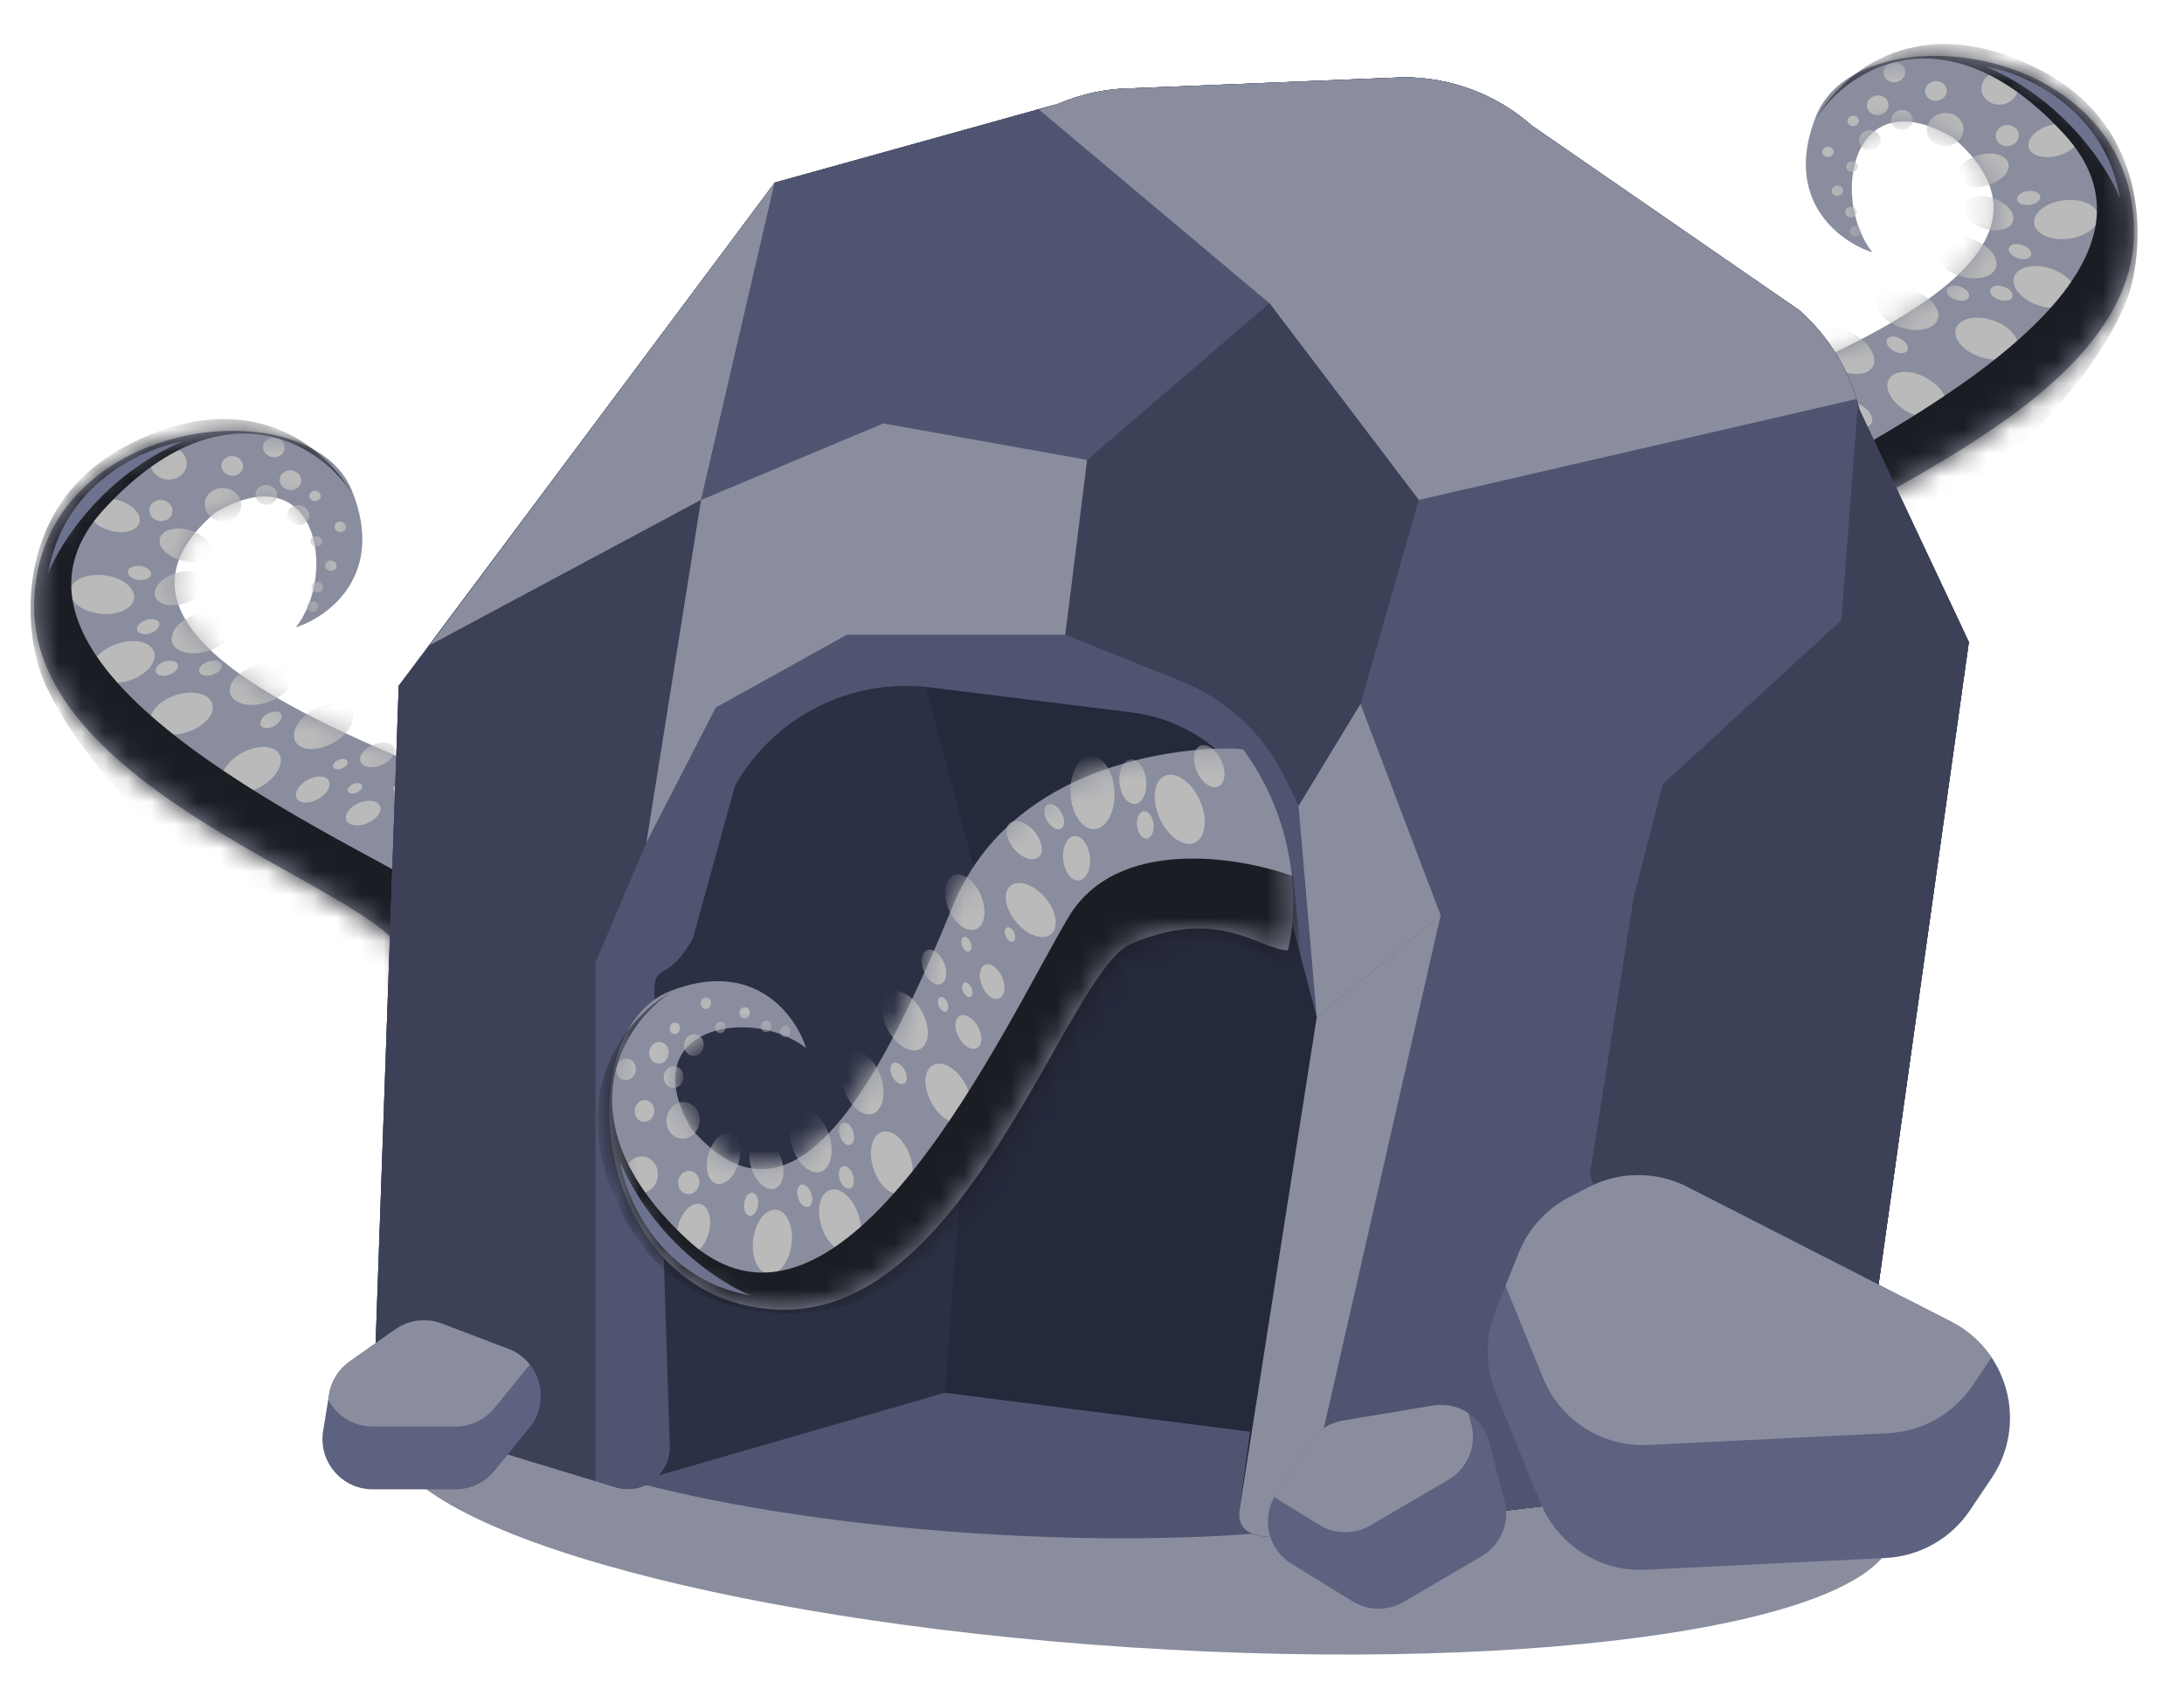 <svg width="94" height="73" viewBox="0 0 94 73" fill="none" xmlns="http://www.w3.org/2000/svg">
<g id="Group 119">
<g id="Group 117">
<g id="B1">
<path id="Vector 6" d="M25.661 45.755C22.284 48.255 18.503 48.099 17.034 47.709C17.078 46.45 18.92 44.719 17.278 40.95C16.085 38.213 1.337 34.031 1.469 25.996C1.603 17.882 13.341 16.604 15.153 21.123C16.603 24.738 14.146 26.543 12.737 26.994C14.567 24.63 13.603 19.502 9.254 22.064C3.975 26.612 11.728 30.377 18.894 33.289C26.06 36.2 25.806 45.525 25.661 45.755Z" fill="#898D9E"/>
<g id="Mask group">
<mask id="mask0_45_25631" style="mask-type:alpha" maskUnits="userSpaceOnUse" x="1" y="18" width="25" height="30">
<path id="Vector 12" d="M25.661 45.755C22.284 48.255 18.503 48.099 17.034 47.709C17.078 46.45 18.92 44.718 17.278 40.95C16.085 38.213 1.337 34.03 1.469 25.996C1.603 17.882 13.341 16.604 15.153 21.122C16.603 24.738 14.146 26.543 12.737 26.993C14.567 24.629 13.603 19.502 9.254 22.064C3.975 26.612 11.728 30.376 18.894 33.288C26.06 36.2 25.806 45.525 25.661 45.755Z" fill="#5C2095"/>
</mask>
<g mask="url(#mask0_45_25631)">
<ellipse id="Ellipse 9" cx="24.943" cy="44.29" rx="0.961" ry="0.577" transform="rotate(-24.417 24.943 44.29)" fill="#BABABA"/>
<ellipse id="Ellipse 11" cx="24.26" cy="41.004" rx="0.961" ry="0.577" transform="rotate(-6.192 24.26 41.004)" fill="#BABABA"/>
<ellipse id="Ellipse 14" cx="20.956" cy="38.598" rx="0.961" ry="0.577" transform="rotate(-6.192 20.956 38.598)" fill="#BABABA"/>
<ellipse id="Ellipse 16" cx="21.727" cy="36.339" rx="0.961" ry="0.577" transform="rotate(-40.447 21.727 36.339)" fill="#BABABA"/>
<ellipse id="Ellipse 17" cx="18.72" cy="36.637" rx="1.359" ry="0.815" transform="rotate(-40.447 18.72 36.637)" fill="#BABABA"/>
<ellipse id="Ellipse 18" cx="19.041" cy="33.796" rx="1.257" ry="0.754" transform="rotate(-22.769 19.041 33.796)" fill="#BABABA"/>
<ellipse id="Ellipse 19" cx="15.63" cy="34.988" rx="0.786" ry="0.472" transform="rotate(-22.769 15.63 34.988)" fill="#BABABA"/>
<ellipse id="Ellipse 23" cx="15.276" cy="33.923" rx="0.331" ry="0.199" transform="rotate(-22.769 15.276 33.923)" fill="#BABABA"/>
<ellipse id="Ellipse 24" cx="14.646" cy="32.882" rx="0.331" ry="0.199" transform="rotate(-22.769 14.646 32.882)" fill="#BABABA"/>
<ellipse id="Ellipse 25" cx="17.66" cy="35.749" rx="0.331" ry="0.199" transform="rotate(-22.769 17.66 35.749)" fill="#BABABA"/>
<ellipse id="Ellipse 26" cx="17.235" cy="33.873" rx="0.331" ry="0.199" transform="rotate(-22.769 17.235 33.873)" fill="#BABABA"/>
<ellipse id="Ellipse 20" cx="16.246" cy="32.482" rx="0.786" ry="0.472" transform="rotate(-22.769 16.246 32.482)" fill="#BABABA"/>
<ellipse id="Ellipse 21" cx="13.46" cy="33.974" rx="0.786" ry="0.472" transform="rotate(-28.912 13.46 33.974)" fill="#BABABA"/>
<ellipse id="Ellipse 22" cx="13.931" cy="31.241" rx="1.388" ry="0.833" transform="rotate(-28.912 13.931 31.241)" fill="#BABABA"/>
<ellipse id="Ellipse 29" cx="11.234" cy="29.431" rx="1.388" ry="0.833" transform="rotate(-18.205 11.234 29.431)" fill="#BABABA"/>
<ellipse id="Ellipse 32" cx="8.732" cy="27.211" rx="1.388" ry="0.833" transform="rotate(-18.205 8.732 27.211)" fill="#BABABA"/>
<ellipse id="Ellipse 38" cx="7.75" cy="25.312" rx="1.126" ry="0.676" transform="rotate(-18.205 7.75 25.312)" fill="#BABABA"/>
<ellipse id="Ellipse 39" cx="7.967" cy="23.463" rx="1.126" ry="0.676" transform="rotate(15.503 7.967 23.463)" fill="#BABABA"/>
<ellipse id="Ellipse 40" cx="4.917" cy="22.182" rx="1.126" ry="0.676" transform="rotate(15.503 4.917 22.182)" fill="#BABABA"/>
<ellipse id="Ellipse 27" cx="10.81" cy="33.131" rx="1.388" ry="0.833" transform="rotate(-28.912 10.81 33.131)" fill="#BABABA"/>
<ellipse id="Ellipse 30" cx="7.816" cy="30.708" rx="1.388" ry="0.833" transform="rotate(-18.205 7.816 30.708)" fill="#BABABA"/>
<ellipse id="Ellipse 33" cx="5.314" cy="28.488" rx="1.388" ry="0.833" transform="rotate(-18.205 5.314 28.488)" fill="#BABABA"/>
<ellipse id="Ellipse 36" cx="4.392" cy="25.582" rx="1.388" ry="0.833" transform="rotate(6.931 4.392 25.582)" fill="#BABABA"/>
<ellipse id="Ellipse 28" cx="11.664" cy="30.977" rx="0.502" ry="0.301" transform="rotate(-28.912 11.664 30.977)" fill="#BABABA"/>
<ellipse id="Ellipse 31" cx="9.055" cy="28.751" rx="0.502" ry="0.301" transform="rotate(-18.205 9.055 28.751)" fill="#BABABA"/>
<ellipse id="Ellipse 34" cx="7.179" cy="28.755" rx="0.502" ry="0.301" transform="rotate(-18.205 7.179 28.755)" fill="#BABABA"/>
<ellipse id="Ellipse 35" cx="6.379" cy="26.965" rx="0.502" ry="0.301" transform="rotate(-18.205 6.379 26.965)" fill="#BABABA"/>
<ellipse id="Ellipse 37" cx="6.003" cy="24.655" rx="0.502" ry="0.301" transform="rotate(6.931 6.003 24.655)" fill="#BABABA"/>
<ellipse id="Ellipse 41" cx="6.926" cy="21.971" rx="0.502" ry="0.455" transform="rotate(6.931 6.926 21.971)" fill="#BABABA"/>
<ellipse id="Ellipse 42" cx="7.251" cy="19.925" rx="0.787" ry="0.714" transform="rotate(6.931 7.251 19.925)" fill="#BABABA"/>
<ellipse id="Ellipse 43" cx="9.598" cy="21.714" rx="0.787" ry="0.714" transform="rotate(6.931 9.598 21.714)" fill="#BABABA"/>
<ellipse id="Ellipse 44" cx="9.996" cy="20.05" rx="0.467" ry="0.424" transform="rotate(6.931 9.996 20.05)" fill="#BABABA"/>
<ellipse id="Ellipse 45" cx="11.786" cy="19.251" rx="0.467" ry="0.424" transform="rotate(6.931 11.786 19.251)" fill="#BABABA"/>
<ellipse id="Ellipse 46" cx="11.46" cy="21.296" rx="0.467" ry="0.424" transform="rotate(6.931 11.46 21.296)" fill="#BABABA"/>
<ellipse id="Ellipse 47" cx="12.501" cy="20.666" rx="0.467" ry="0.424" transform="rotate(6.931 12.501 20.666)" fill="#BABABA"/>
<ellipse id="Ellipse 48" cx="12.841" cy="22.166" rx="0.467" ry="0.424" transform="rotate(6.931 12.841 22.166)" fill="#BABABA"/>
<ellipse id="Ellipse 49" cx="13.556" cy="21.342" rx="0.248" ry="0.224" transform="rotate(6.931 13.556 21.342)" fill="#BABABA"/>
<ellipse id="Ellipse 50" cx="14.646" cy="22.672" rx="0.248" ry="0.224" transform="rotate(6.931 14.646 22.672)" fill="#BABABA"/>
<ellipse id="Ellipse 51" cx="13.605" cy="23.302" rx="0.248" ry="0.224" transform="rotate(6.931 13.605 23.302)" fill="#BABABA"/>
<ellipse id="Ellipse 52" cx="14.235" cy="24.343" rx="0.248" ry="0.224" transform="rotate(6.931 14.235 24.343)" fill="#BABABA"/>
<ellipse id="Ellipse 53" cx="13.655" cy="25.263" rx="0.248" ry="0.224" transform="rotate(6.931 13.655 25.263)" fill="#BABABA"/>
<ellipse id="Ellipse 54" cx="13.45" cy="26.098" rx="0.248" ry="0.224" transform="rotate(6.931 13.45 26.098)" fill="#BABABA"/>
<ellipse id="Ellipse 12" cx="22.405" cy="41.55" rx="0.593" ry="0.356" transform="rotate(-6.192 22.405 41.55)" fill="#BABABA"/>
<ellipse id="Ellipse 15" cx="22.743" cy="37.628" rx="0.593" ry="0.356" transform="rotate(-30.115 22.743 37.628)" fill="#BABABA"/>
<ellipse id="Ellipse 10" cx="23.084" cy="43.029" rx="1.576" ry="0.946" transform="rotate(-24.417 23.084 43.029)" fill="#BABABA"/>
<ellipse id="Ellipse 13" cx="23.786" cy="39.269" rx="1.576" ry="0.946" transform="rotate(-3.217 23.786 39.269)" fill="#BABABA"/>
<path id="Vector 11" d="M18.434 38.272C21.897 40.327 21.071 45.561 20.225 47.922L15.409 48.421C17.371 46.925 19.559 43.064 12.62 39.588C5.681 36.112 2.455 30.981 1.71 28.849C1.097 27.016 0.517 21.666 5.612 19.093C10.708 16.519 13.977 19.17 15.174 21.265C13.656 18.914 9.411 16.537 4.477 21.913C-1.691 28.634 14.106 35.703 18.434 38.272Z" fill="#1B1D24"/>
</g>
</g>
<path id="Vector 13" d="M7.835 19.004C6.181 19.283 2.712 20.809 2.072 24.679C2.569 23.4 4.417 20.475 7.835 19.004Z" fill="#6D738E"/>
</g>
</g>
<g id="Group 118">
<g id="B1_2">
<path id="Vector 6_2" d="M67.658 29.618C71.035 32.118 74.817 31.962 76.285 31.572C76.242 30.313 74.399 28.582 76.042 24.813C77.234 22.076 91.983 17.894 91.85 9.859C91.716 1.745 79.978 0.467 78.166 4.986C76.716 8.601 79.173 10.406 80.583 10.857C78.752 8.493 79.716 3.365 84.065 5.927C89.344 10.475 81.591 14.24 74.425 17.152C67.259 20.064 67.513 29.388 67.658 29.618Z" fill="#898D9E"/>
<g id="Mask group_2">
<mask id="mask1_45_25631" style="mask-type:alpha" maskUnits="userSpaceOnUse" x="67" y="2" width="25" height="30">
<path id="Vector 12_2" d="M67.658 29.618C71.035 32.118 74.817 31.962 76.285 31.572C76.242 30.313 74.399 28.581 76.042 24.813C77.234 22.076 91.983 17.893 91.85 9.859C91.716 1.745 79.978 0.467 78.166 4.986C76.716 8.601 79.173 10.406 80.583 10.856C78.752 8.492 79.716 3.365 84.065 5.927C89.344 10.475 81.591 14.239 74.425 17.151C67.259 20.063 67.513 29.388 67.658 29.618Z" fill="#5C2095"/>
</mask>
<g mask="url(#mask1_45_25631)">
<ellipse id="Ellipse 9_2" cx="0.961" cy="0.577" rx="0.961" ry="0.577" transform="matrix(-0.911 -0.413 -0.413 0.911 69.49 28.025)" fill="#BABABA"/>
<ellipse id="Ellipse 11_2" cx="0.961" cy="0.577" rx="0.961" ry="0.577" transform="matrix(-0.994 -0.108 -0.108 0.994 70.077 24.398)" fill="#BABABA"/>
<ellipse id="Ellipse 14_2" cx="0.961" cy="0.577" rx="0.961" ry="0.577" transform="matrix(-0.994 -0.108 -0.108 0.994 73.382 21.991)" fill="#BABABA"/>
<ellipse id="Ellipse 16_2" cx="0.961" cy="0.577" rx="0.961" ry="0.577" transform="matrix(-0.761 -0.649 -0.649 0.761 72.698 20.387)" fill="#BABABA"/>
<ellipse id="Ellipse 17_2" cx="1.359" cy="0.815" rx="1.359" ry="0.815" transform="matrix(-0.761 -0.649 -0.649 0.761 76.162 20.761)" fill="#BABABA"/>
<ellipse id="Ellipse 18_2" cx="1.257" cy="0.754" rx="1.257" ry="0.754" transform="matrix(-0.922 -0.387 -0.387 0.922 75.73 17.45)" fill="#BABABA"/>
<ellipse id="Ellipse 19_2" cx="0.786" cy="0.472" rx="0.786" ry="0.472" transform="matrix(-0.922 -0.387 -0.387 0.922 78.597 18.72)" fill="#BABABA"/>
<ellipse id="Ellipse 23_2" cx="0.331" cy="0.199" rx="0.331" ry="0.199" transform="matrix(-0.922 -0.387 -0.387 0.922 78.426 17.731)" fill="#BABABA"/>
<ellipse id="Ellipse 24_2" cx="0.331" cy="0.199" rx="0.331" ry="0.199" transform="matrix(-0.922 -0.387 -0.387 0.922 79.056 16.69)" fill="#BABABA"/>
<ellipse id="Ellipse 25_2" cx="0.331" cy="0.199" rx="0.331" ry="0.199" transform="matrix(-0.922 -0.387 -0.387 0.922 76.041 19.557)" fill="#BABABA"/>
<ellipse id="Ellipse 26_2" cx="0.331" cy="0.199" rx="0.331" ry="0.199" transform="matrix(-0.922 -0.387 -0.387 0.922 76.466 17.681)" fill="#BABABA"/>
<ellipse id="Ellipse 20_2" cx="0.786" cy="0.472" rx="0.786" ry="0.472" transform="matrix(-0.922 -0.387 -0.387 0.922 77.981 16.215)" fill="#BABABA"/>
<ellipse id="Ellipse 21_2" cx="0.786" cy="0.472" rx="0.786" ry="0.472" transform="matrix(-0.875 -0.483 -0.483 0.875 80.775 17.805)" fill="#BABABA"/>
<ellipse id="Ellipse 22_2" cx="1.388" cy="0.833" rx="1.388" ry="0.833" transform="matrix(-0.875 -0.483 -0.483 0.875 81.006 15.046)" fill="#BABABA"/>
<ellipse id="Ellipse 29_2" cx="1.388" cy="0.833" rx="1.388" ry="0.833" transform="matrix(-0.95 -0.312 -0.312 0.95 83.664 12.937)" fill="#BABABA"/>
<ellipse id="Ellipse 32_2" cx="1.388" cy="0.833" rx="1.388" ry="0.833" transform="matrix(-0.95 -0.312 -0.312 0.95 86.166 10.716)" fill="#BABABA"/>
<ellipse id="Ellipse 38_2" cx="1.126" cy="0.676" rx="1.126" ry="0.676" transform="matrix(-0.95 -0.312 -0.312 0.95 86.851 8.885)" fill="#BABABA"/>
<ellipse id="Ellipse 39_2" cx="1.126" cy="0.676" rx="1.126" ry="0.676" transform="matrix(-0.964 0.267 0.267 0.964 86.257 6.373)" fill="#BABABA"/>
<ellipse id="Ellipse 40_2" cx="1.126" cy="0.676" rx="1.126" ry="0.676" transform="matrix(-0.964 0.267 0.267 0.964 89.308 5.093)" fill="#BABABA"/>
<ellipse id="Ellipse 27_2" cx="1.388" cy="0.833" rx="1.388" ry="0.833" transform="matrix(-0.875 -0.483 -0.483 0.875 84.127 16.936)" fill="#BABABA"/>
<ellipse id="Ellipse 30_2" cx="1.388" cy="0.833" rx="1.388" ry="0.833" transform="matrix(-0.95 -0.312 -0.312 0.95 87.082 14.214)" fill="#BABABA"/>
<ellipse id="Ellipse 33_2" cx="1.388" cy="0.833" rx="1.388" ry="0.833" transform="matrix(-0.95 -0.312 -0.312 0.95 89.584 11.993)" fill="#BABABA"/>
<ellipse id="Ellipse 36_2" cx="1.388" cy="0.833" rx="1.388" ry="0.833" transform="matrix(-0.993 0.121 0.121 0.993 90.205 8.451)" fill="#BABABA"/>
<ellipse id="Ellipse 28_2" cx="0.502" cy="0.301" rx="0.502" ry="0.301" transform="matrix(-0.875 -0.483 -0.483 0.875 82.24 14.82)" fill="#BABABA"/>
<ellipse id="Ellipse 31_2" cx="0.502" cy="0.301" rx="0.502" ry="0.301" transform="matrix(-0.95 -0.312 -0.312 0.95 84.835 12.485)" fill="#BABABA"/>
<ellipse id="Ellipse 34_2" cx="0.502" cy="0.301" rx="0.502" ry="0.301" transform="matrix(-0.95 -0.312 -0.312 0.95 86.711 12.489)" fill="#BABABA"/>
<ellipse id="Ellipse 35_2" cx="0.502" cy="0.301" rx="0.502" ry="0.301" transform="matrix(-0.95 -0.312 -0.312 0.95 87.512 10.698)" fill="#BABABA"/>
<ellipse id="Ellipse 37_2" cx="0.502" cy="0.301" rx="0.502" ry="0.301" transform="matrix(-0.993 0.121 0.121 0.993 87.778 8.159)" fill="#BABABA"/>
<ellipse id="Ellipse 41_2" cx="0.502" cy="0.455" rx="0.502" ry="0.455" transform="matrix(-0.993 0.121 0.121 0.993 86.837 5.322)" fill="#BABABA"/>
<ellipse id="Ellipse 42_2" cx="0.787" cy="0.714" rx="0.787" ry="0.714" transform="matrix(-0.993 0.121 0.121 0.993 86.764 2.985)" fill="#BABABA"/>
<ellipse id="Ellipse 43_2" cx="0.787" cy="0.714" rx="0.787" ry="0.714" transform="matrix(-0.993 0.121 0.121 0.993 84.417 4.773)" fill="#BABABA"/>
<ellipse id="Ellipse 44_2" cx="0.467" cy="0.424" rx="0.467" ry="0.424" transform="matrix(-0.993 0.121 0.121 0.993 83.736 3.437)" fill="#BABABA"/>
<ellipse id="Ellipse 45_2" cx="0.467" cy="0.424" rx="0.467" ry="0.424" transform="matrix(-0.993 0.121 0.121 0.993 81.946 2.637)" fill="#BABABA"/>
<ellipse id="Ellipse 46_2" cx="0.467" cy="0.424" rx="0.467" ry="0.424" transform="matrix(-0.993 0.121 0.121 0.993 82.272 4.682)" fill="#BABABA"/>
<ellipse id="Ellipse 47_2" cx="0.467" cy="0.424" rx="0.467" ry="0.424" transform="matrix(-0.993 0.121 0.121 0.993 81.231 4.052)" fill="#BABABA"/>
<ellipse id="Ellipse 48_2" cx="0.467" cy="0.424" rx="0.467" ry="0.424" transform="matrix(-0.993 0.121 0.121 0.993 80.892 5.552)" fill="#BABABA"/>
<ellipse id="Ellipse 49_2" cx="0.248" cy="0.224" rx="0.248" ry="0.224" transform="matrix(-0.993 0.121 0.121 0.993 79.982 4.952)" fill="#BABABA"/>
<ellipse id="Ellipse 50_2" cx="0.248" cy="0.224" rx="0.248" ry="0.224" transform="matrix(-0.993 0.121 0.121 0.993 78.893 6.283)" fill="#BABABA"/>
<ellipse id="Ellipse 51_2" cx="0.248" cy="0.224" rx="0.248" ry="0.224" transform="matrix(-0.993 0.121 0.121 0.993 79.933 6.913)" fill="#BABABA"/>
<ellipse id="Ellipse 52_2" cx="0.248" cy="0.224" rx="0.248" ry="0.224" transform="matrix(-0.993 0.121 0.121 0.993 79.303 7.953)" fill="#BABABA"/>
<ellipse id="Ellipse 53_2" cx="0.248" cy="0.224" rx="0.248" ry="0.224" transform="matrix(-0.993 0.121 0.121 0.993 79.883 8.873)" fill="#BABABA"/>
<ellipse id="Ellipse 54_2" cx="0.248" cy="0.224" rx="0.248" ry="0.224" transform="matrix(-0.993 0.121 0.121 0.993 80.088 9.708)" fill="#BABABA"/>
<ellipse id="Ellipse 12_2" cx="0.593" cy="0.356" rx="0.593" ry="0.356" transform="matrix(-0.994 -0.108 -0.108 0.994 71.542 25.123)" fill="#BABABA"/>
<ellipse id="Ellipse 15_2" cx="0.593" cy="0.356" rx="0.593" ry="0.356" transform="matrix(-0.865 -0.502 -0.502 0.865 71.268 21.481)" fill="#BABABA"/>
<ellipse id="Ellipse 10_2" cx="1.576" cy="0.946" rx="1.576" ry="0.946" transform="matrix(-0.911 -0.413 -0.413 0.911 72.061 26.683)" fill="#BABABA"/>
<ellipse id="Ellipse 13_2" cx="1.576" cy="0.946" rx="1.576" ry="0.946" transform="matrix(-0.998 -0.056 -0.056 0.998 71.16 22.277)" fill="#BABABA"/>
<path id="Vector 11_2" d="M74.885 22.135C71.423 24.19 72.248 29.424 73.094 31.785L77.91 32.284C75.948 30.788 73.76 26.927 80.699 23.451C87.638 19.976 90.864 14.844 91.61 12.712C92.222 10.879 92.803 5.529 87.707 2.956C82.612 0.382 79.343 3.033 78.145 5.128C79.664 2.777 83.909 0.4 88.843 5.776C95.01 12.497 79.213 19.566 74.885 22.135Z" fill="#1B1D24"/>
</g>
</g>
<path id="Vector 13_2" d="M85.484 2.867C87.138 3.146 90.607 4.672 91.247 8.542C90.75 7.263 88.902 4.338 85.484 2.867Z" fill="#6D738E"/>
</g>
</g>
<g id="Group 115">
<path id="Vector" d="M81.533 65.882C81.789 61.95 67.496 57.818 49.609 56.653C31.722 55.488 17.014 57.731 16.758 61.662C16.502 65.594 30.794 69.725 48.682 70.89C66.569 72.055 81.277 69.813 81.533 65.882Z" fill="#898D9E"/>
<path id="Vector_2" d="M64.457 62.564C64.622 60.024 55.897 57.363 44.614 56.409C34.55 56.097 25.946 56.898 21.062 58.467C20.541 58.839 20.248 59.246 20.219 59.685C20.044 62.37 29.806 65.191 42.022 65.986C54.238 66.781 64.282 65.249 64.457 62.564Z" fill="#4F5571"/>
<path id="Vector_3" d="M80.03 17.631C79.626 15.974 78.722 14.48 77.442 13.352L65.936 5.409C64.413 4.066 62.452 3.325 60.422 3.325L48.821 3.796C47.692 3.796 46.574 4.025 45.536 4.47L33.346 7.858L17.162 29.51L16.117 59.258C15.998 60.175 16.587 61.035 17.485 61.255L26.585 64.021C27.265 64.188 27.923 63.95 28.349 63.49L40.681 59.928L53.804 61.604L53.347 65.008C53.205 66.174 54.505 66.225 55.672 66.09L78.352 63.398C79.233 63.295 79.911 62.571 79.954 61.684L84.74 27.628L80.03 17.631Z" fill="#2B3045"/>
<path id="Vector_4" d="M53.804 61.604L53.347 65.008C53.262 65.7 53.623 65.896 54.165 66.043C54.553 66.148 54.967 66.178 55.366 66.129L56.075 66.043L78.351 63.398C79.233 63.296 79.911 62.571 79.954 61.684L84.74 27.629L80.03 17.631C79.626 15.974 78.722 14.48 77.442 13.352L65.936 5.409C64.413 4.066 62.452 3.325 60.422 3.325L48.822 3.796C47.692 3.796 46.574 4.025 45.536 4.47L33.346 7.858L27.04 16.339L38.016 22.611L42.249 38.604L40.681 59.928L53.804 61.604Z" fill="#25293C"/>
<path id="Vector_5" d="M60.422 3.325L48.821 3.796C47.692 3.796 46.574 4.025 45.536 4.47L33.346 7.858L17.162 29.51L16.117 59.258C15.998 60.175 16.587 61.035 17.485 61.255L26.585 64.021C27.802 64.319 28.947 63.324 28.823 62.078L28.229 43.597C27.965 40.96 28.521 42.695 29.82 40.385L31.633 33.819C33.312 30.833 36.629 29.158 40.029 29.579L48.706 30.655C51.529 31.005 53.855 33.039 54.577 35.791L56.674 43.778L53.347 65.008C53.196 66.172 54.494 66.223 55.672 66.09L78.351 63.398C79.233 63.295 79.911 62.571 79.954 61.684L84.739 27.628L80.03 17.631C79.626 15.974 78.722 14.48 77.442 13.352L65.936 5.409C64.413 4.066 62.452 3.325 60.422 3.325Z" fill="#4F5571"/>
<path id="Vector_6" d="M30.175 21.514L33.345 7.858L18.496 27.767L30.175 21.514Z" fill="#898D9E"/>
<g id="Group">
<path id="Vector_7" d="M16.117 59.258C15.998 60.175 16.587 61.035 17.485 61.255L25.629 63.73V41.426L27.824 36.252L30.176 21.513L18.496 27.767L17.162 29.51L16.117 59.258Z" fill="#3C4157"/>
<path id="Vector_8" d="M33.346 7.858L30.176 21.513L38.015 18.221L46.796 19.789L54.635 13.046L44.721 4.719L33.346 7.858Z" fill="#4F5571"/>
</g>
<path id="Vector_9" d="M79.901 17.171C79.948 17.323 79.992 17.476 80.03 17.631C79.625 15.974 78.722 14.48 77.442 13.352L65.936 5.409C64.412 4.066 62.452 3.325 60.421 3.325L48.821 3.796C47.691 3.796 46.573 4.025 45.535 4.47L44.721 4.719L54.635 13.047L61.063 21.514L79.901 17.171Z" fill="#898D9E"/>
<path id="Vector_10" d="M27.823 36.252L30.802 30.451L36.447 27.315H45.854L46.795 19.789L38.015 18.221L30.175 21.514L27.823 36.252Z" fill="#898D9E"/>
<path id="Vector_11" d="M61.063 21.513L54.635 13.047L49.574 17.399L46.795 19.789L45.855 27.315L50.821 29.306C52.819 30.107 54.442 31.633 55.364 33.578L55.889 34.684L58.555 30.294L59.442 27.188L61.063 21.513Z" fill="#3C4157"/>
<path id="Vector_12" d="M55.89 34.684L56.674 43.778L62.005 39.388L58.555 30.294L55.89 34.684Z" fill="#898D9E"/>
<path id="Vector_13" d="M56.674 43.778L53.347 65.008C53.196 66.172 54.494 66.223 55.672 66.09L55.93 66.059L62.005 39.388L56.674 43.778Z" fill="#898D9E"/>
<path id="Vector_14" d="M79.963 17.392L79.251 26.688L71.569 33.743L70.314 38.604L68.433 50.52L72.474 64.096L78.351 63.398C79.232 63.296 79.91 62.571 79.954 61.684L84.739 27.629L80.03 17.631C80.01 17.55 79.986 17.471 79.963 17.392Z" fill="#3C4157"/>
<path id="Vector_15" d="M68.382 51.083L67.553 51.51C66.557 52.023 65.78 52.879 65.365 53.92L64.358 56.444C63.913 57.56 63.917 58.805 64.37 59.918L66.299 64.658C67.043 66.486 68.861 67.644 70.832 67.548L81.156 67.042C82.621 66.971 83.967 66.211 84.786 64.994L85.719 63.606C87.275 61.294 86.458 58.141 83.976 56.873L72.625 51.076C71.292 50.395 69.712 50.398 68.382 51.083Z" fill="#5C627F"/>
<path id="Vector_16" d="M70.942 62.18L81.266 61.674C82.732 61.602 84.077 60.843 84.896 59.626L85.713 58.411C85.289 57.782 84.705 57.246 83.975 56.873L72.624 51.076C71.291 50.395 69.711 50.398 68.381 51.083L67.552 51.51C66.556 52.023 65.779 52.879 65.364 53.92L64.8 55.334L66.41 59.289C67.154 61.117 68.971 62.276 70.942 62.18Z" fill="#898D9E"/>
<path id="Vector_17" d="M61.671 60.484L57.804 61.129C57.211 61.228 56.687 61.572 56.36 62.077L54.915 64.311C54.263 65.319 54.567 66.665 55.59 67.294L58.212 68.908C58.885 69.322 59.731 69.331 60.413 68.932L63.769 66.968C64.597 66.483 65.001 65.505 64.757 64.577L64.092 62.05C63.877 61.236 63.205 60.623 62.375 60.484C62.142 60.445 61.904 60.445 61.671 60.484Z" fill="#5C627F"/>
<path id="Vector_18" d="M62.338 63.678C63.166 63.193 63.57 62.215 63.326 61.287L63.2 60.809C62.955 60.648 62.675 60.534 62.374 60.484C62.141 60.445 61.904 60.445 61.671 60.484L57.804 61.129C57.211 61.228 56.686 61.572 56.36 62.077L54.914 64.311C54.889 64.349 54.869 64.389 54.847 64.428L56.78 65.618C57.453 66.032 58.3 66.041 58.982 65.642L62.338 63.678Z" fill="#898D9E"/>
<path id="Vector_19" d="M17.004 57.209L15.053 58.583C14.577 58.918 14.256 59.43 14.163 60.005L13.907 61.58C13.694 62.895 14.709 64.088 16.042 64.088H19.606C20.258 64.088 20.875 63.794 21.285 63.288L22.793 61.428C23.721 60.284 23.258 58.568 21.882 58.045L19.017 56.956C18.346 56.701 17.591 56.796 17.004 57.209Z" fill="#5C627F"/>
<path id="Vector_20" d="M21.882 58.045L19.017 56.956C18.346 56.701 17.592 56.796 17.005 57.209L15.053 58.583C14.577 58.918 14.256 59.43 14.163 60.005L14.127 60.229C14.486 60.911 15.2 61.387 16.042 61.387H19.606C20.258 61.387 20.875 61.093 21.285 60.587L22.794 58.727C22.797 58.723 22.8 58.719 22.803 58.715C22.572 58.425 22.262 58.189 21.882 58.045Z" fill="#898D9E"/>
</g>
<g id="Group 116">
<g id="B1_3">
<path id="Vector 6_3" d="M53.514 32.26C55.998 35.648 55.825 39.429 55.428 40.896C54.17 40.846 52.446 38.996 48.67 40.621C45.928 41.801 41.678 56.53 33.644 56.36C25.53 56.189 24.306 44.445 28.834 42.654C32.455 41.221 34.249 43.686 34.693 45.098C32.338 43.256 27.206 44.197 29.748 48.557C34.271 53.858 38.072 46.122 41.016 38.969C43.961 31.817 53.285 32.114 53.514 32.26Z" fill="#898D9E"/>
<g id="Mask group_3">
<mask id="mask2_45_25631" style="mask-type:alpha" maskUnits="userSpaceOnUse" x="26" y="32" width="30" height="25">
<path id="Vector 12_3" d="M53.514 32.26C55.998 35.648 55.825 39.429 55.428 40.896C54.17 40.846 52.446 38.996 48.67 40.621C45.928 41.801 41.678 56.53 33.644 56.36C25.53 56.189 24.306 44.445 28.834 42.654C32.455 41.221 34.249 43.686 34.693 45.097C32.338 43.256 27.206 44.196 29.748 48.557C34.271 53.857 38.072 46.121 41.016 38.969C43.961 31.816 53.285 32.113 53.514 32.26Z" fill="#5C2095"/>
</mask>
<g mask="url(#mask2_45_25631)">
<ellipse id="Ellipse 9_3" cx="52.045" cy="32.971" rx="0.961" ry="0.577" transform="rotate(-114.153 52.045 32.971)" fill="#BABABA"/>
<ellipse id="Ellipse 11_3" cx="48.757" cy="33.639" rx="0.961" ry="0.577" transform="rotate(-95.928 48.757 33.639)" fill="#BABABA"/>
<ellipse id="Ellipse 14_3" cx="46.336" cy="36.933" rx="0.961" ry="0.577" transform="rotate(-95.928 46.336 36.933)" fill="#BABABA"/>
<ellipse id="Ellipse 16_3" cx="44.08" cy="36.151" rx="0.961" ry="0.577" transform="rotate(-130.183 44.08 36.151)" fill="#BABABA"/>
<ellipse id="Ellipse 17_3" cx="44.364" cy="39.159" rx="1.359" ry="0.815" transform="rotate(-130.183 44.364 39.159)" fill="#BABABA"/>
<ellipse id="Ellipse 18_3" cx="41.525" cy="38.825" rx="1.257" ry="0.754" transform="rotate(-112.505 41.525 38.825)" fill="#BABABA"/>
<ellipse id="Ellipse 19_3" cx="42.701" cy="42.241" rx="0.786" ry="0.472" transform="rotate(-112.505 42.701 42.241)" fill="#BABABA"/>
<ellipse id="Ellipse 23_3" cx="41.634" cy="42.591" rx="0.331" ry="0.199" transform="rotate(-112.505 41.634 42.591)" fill="#BABABA"/>
<ellipse id="Ellipse 24_3" cx="40.591" cy="43.216" rx="0.331" ry="0.199" transform="rotate(-112.505 40.591 43.216)" fill="#BABABA"/>
<ellipse id="Ellipse 25_3" cx="43.471" cy="40.214" rx="0.331" ry="0.199" transform="rotate(-112.505 43.471 40.214)" fill="#BABABA"/>
<ellipse id="Ellipse 26_3" cx="41.594" cy="40.63" rx="0.331" ry="0.199" transform="rotate(-112.505 41.594 40.63)" fill="#BABABA"/>
<ellipse id="Ellipse 20_3" cx="40.198" cy="41.614" rx="0.786" ry="0.472" transform="rotate(-112.505 40.198 41.614)" fill="#BABABA"/>
<ellipse id="Ellipse 21_3" cx="41.678" cy="44.407" rx="0.786" ry="0.472" transform="rotate(-118.648 41.678 44.407)" fill="#BABABA"/>
<ellipse id="Ellipse 22_3" cx="38.946" cy="43.922" rx="1.388" ry="0.833" transform="rotate(-118.648 38.946 43.922)" fill="#BABABA"/>
<ellipse id="Ellipse 29_3" cx="37.124" cy="46.611" rx="1.388" ry="0.833" transform="rotate(-107.941 37.124 46.611)" fill="#BABABA"/>
<ellipse id="Ellipse 32_3" cx="34.892" cy="49.103" rx="1.388" ry="0.833" transform="rotate(-107.941 34.892 49.103)" fill="#BABABA"/>
<ellipse id="Ellipse 38_3" cx="32.988" cy="50.077" rx="1.126" ry="0.676" transform="rotate(-107.941 32.988 50.077)" fill="#BABABA"/>
<ellipse id="Ellipse 39_3" cx="31.14" cy="49.851" rx="1.126" ry="0.676" transform="rotate(-74.233 31.14 49.851)" fill="#BABABA"/>
<ellipse id="Ellipse 40_3" cx="29.845" cy="52.895" rx="1.126" ry="0.676" transform="rotate(-74.233 29.845 52.895)" fill="#BABABA"/>
<ellipse id="Ellipse 27_3" cx="40.821" cy="47.052" rx="1.388" ry="0.833" transform="rotate(-118.648 40.821 47.052)" fill="#BABABA"/>
<ellipse id="Ellipse 30_3" cx="38.385" cy="50.034" rx="1.388" ry="0.833" transform="rotate(-107.941 38.385 50.034)" fill="#BABABA"/>
<ellipse id="Ellipse 33_3" cx="36.153" cy="52.527" rx="1.388" ry="0.833" transform="rotate(-107.941 36.153 52.527)" fill="#BABABA"/>
<ellipse id="Ellipse 36_3" cx="33.243" cy="53.436" rx="1.388" ry="0.833" transform="rotate(-82.805 33.243 53.436)" fill="#BABABA"/>
<ellipse id="Ellipse 28_3" cx="38.672" cy="46.188" rx="0.502" ry="0.301" transform="rotate(-118.648 38.672 46.188)" fill="#BABABA"/>
<ellipse id="Ellipse 31_3" cx="36.435" cy="48.787" rx="0.502" ry="0.301" transform="rotate(-107.941 36.435 48.787)" fill="#BABABA"/>
<ellipse id="Ellipse 34_3" cx="36.43" cy="50.663" rx="0.502" ry="0.301" transform="rotate(-107.941 36.43 50.663)" fill="#BABABA"/>
<ellipse id="Ellipse 35_3" cx="34.635" cy="51.455" rx="0.502" ry="0.301" transform="rotate(-107.941 34.635 51.455)" fill="#BABABA"/>
<ellipse id="Ellipse 37_3" cx="32.325" cy="51.821" rx="0.502" ry="0.301" transform="rotate(-82.805 32.325 51.821)" fill="#BABABA"/>
<ellipse id="Ellipse 41_3" cx="29.644" cy="50.886" rx="0.502" ry="0.455" transform="rotate(-82.805 29.644 50.886)" fill="#BABABA"/>
<ellipse id="Ellipse 42_3" cx="27.6" cy="50.551" rx="0.787" ry="0.714" transform="rotate(-82.805 27.6 50.551)" fill="#BABABA"/>
<ellipse id="Ellipse 43_3" cx="29.399" cy="48.212" rx="0.787" ry="0.714" transform="rotate(-82.805 29.399 48.212)" fill="#BABABA"/>
<ellipse id="Ellipse 44_3" cx="27.738" cy="47.807" rx="0.467" ry="0.424" transform="rotate(-82.805 27.738 47.807)" fill="#BABABA"/>
<ellipse id="Ellipse 45_3" cx="26.946" cy="46.013" rx="0.467" ry="0.424" transform="rotate(-82.805 26.946 46.013)" fill="#BABABA"/>
<ellipse id="Ellipse 46_3" cx="28.991" cy="46.348" rx="0.467" ry="0.424" transform="rotate(-82.805 28.991 46.348)" fill="#BABABA"/>
<ellipse id="Ellipse 47_3" cx="28.364" cy="45.304" rx="0.467" ry="0.424" transform="rotate(-82.805 28.364 45.304)" fill="#BABABA"/>
<ellipse id="Ellipse 48_3" cx="29.866" cy="44.971" rx="0.467" ry="0.424" transform="rotate(-82.805 29.866 44.971)" fill="#BABABA"/>
<ellipse id="Ellipse 49_3" cx="29.046" cy="44.252" rx="0.248" ry="0.224" transform="rotate(-82.805 29.046 44.252)" fill="#BABABA"/>
<ellipse id="Ellipse 50_3" cx="30.381" cy="43.168" rx="0.248" ry="0.224" transform="rotate(-82.805 30.381 43.168)" fill="#BABABA"/>
<ellipse id="Ellipse 51_3" cx="31.006" cy="44.212" rx="0.248" ry="0.224" transform="rotate(-82.805 31.006 44.212)" fill="#BABABA"/>
<ellipse id="Ellipse 52_3" cx="32.05" cy="43.586" rx="0.248" ry="0.224" transform="rotate(-82.805 32.05 43.586)" fill="#BABABA"/>
<ellipse id="Ellipse 53_3" cx="32.967" cy="44.171" rx="0.248" ry="0.224" transform="rotate(-82.805 32.967 44.171)" fill="#BABABA"/>
<ellipse id="Ellipse 54_3" cx="33.801" cy="44.38" rx="0.248" ry="0.224" transform="rotate(-82.805 33.801 44.38)" fill="#BABABA"/>
<ellipse id="Ellipse 12_3" cx="49.294" cy="35.496" rx="0.593" ry="0.356" transform="rotate(-95.928 49.294 35.496)" fill="#BABABA"/>
<ellipse id="Ellipse 15_3" cx="45.374" cy="35.14" rx="0.593" ry="0.356" transform="rotate(-119.851 45.374 35.14)" fill="#BABABA"/>
<ellipse id="Ellipse 10_3" cx="50.776" cy="34.824" rx="1.576" ry="0.946" transform="rotate(-114.153 50.776 34.824)" fill="#BABABA"/>
<ellipse id="Ellipse 13_3" cx="47.02" cy="34.105" rx="1.576" ry="0.946" transform="rotate(-92.953 47.02 34.105)" fill="#BABABA"/>
<path id="Vector 11_3" d="M45.997 39.453C48.068 36 53.298 36.849 55.655 37.706L56.132 42.524C54.645 40.556 50.795 38.35 47.287 45.273C43.779 52.195 38.632 55.398 36.497 56.133C34.661 56.737 29.309 57.293 26.759 52.186C24.209 47.079 26.875 43.822 28.975 42.634C26.617 44.142 24.221 48.376 29.574 53.335C36.266 59.533 43.408 43.769 45.997 39.453Z" fill="#1B1D24"/>
</g>
</g>
<path id="Vector 13_3" d="M26.68 49.962C26.952 51.617 28.462 55.093 32.329 55.751C31.052 55.248 28.136 53.386 26.68 49.962Z" fill="#6D738E"/>
</g>
</g>
</g>
</svg>
